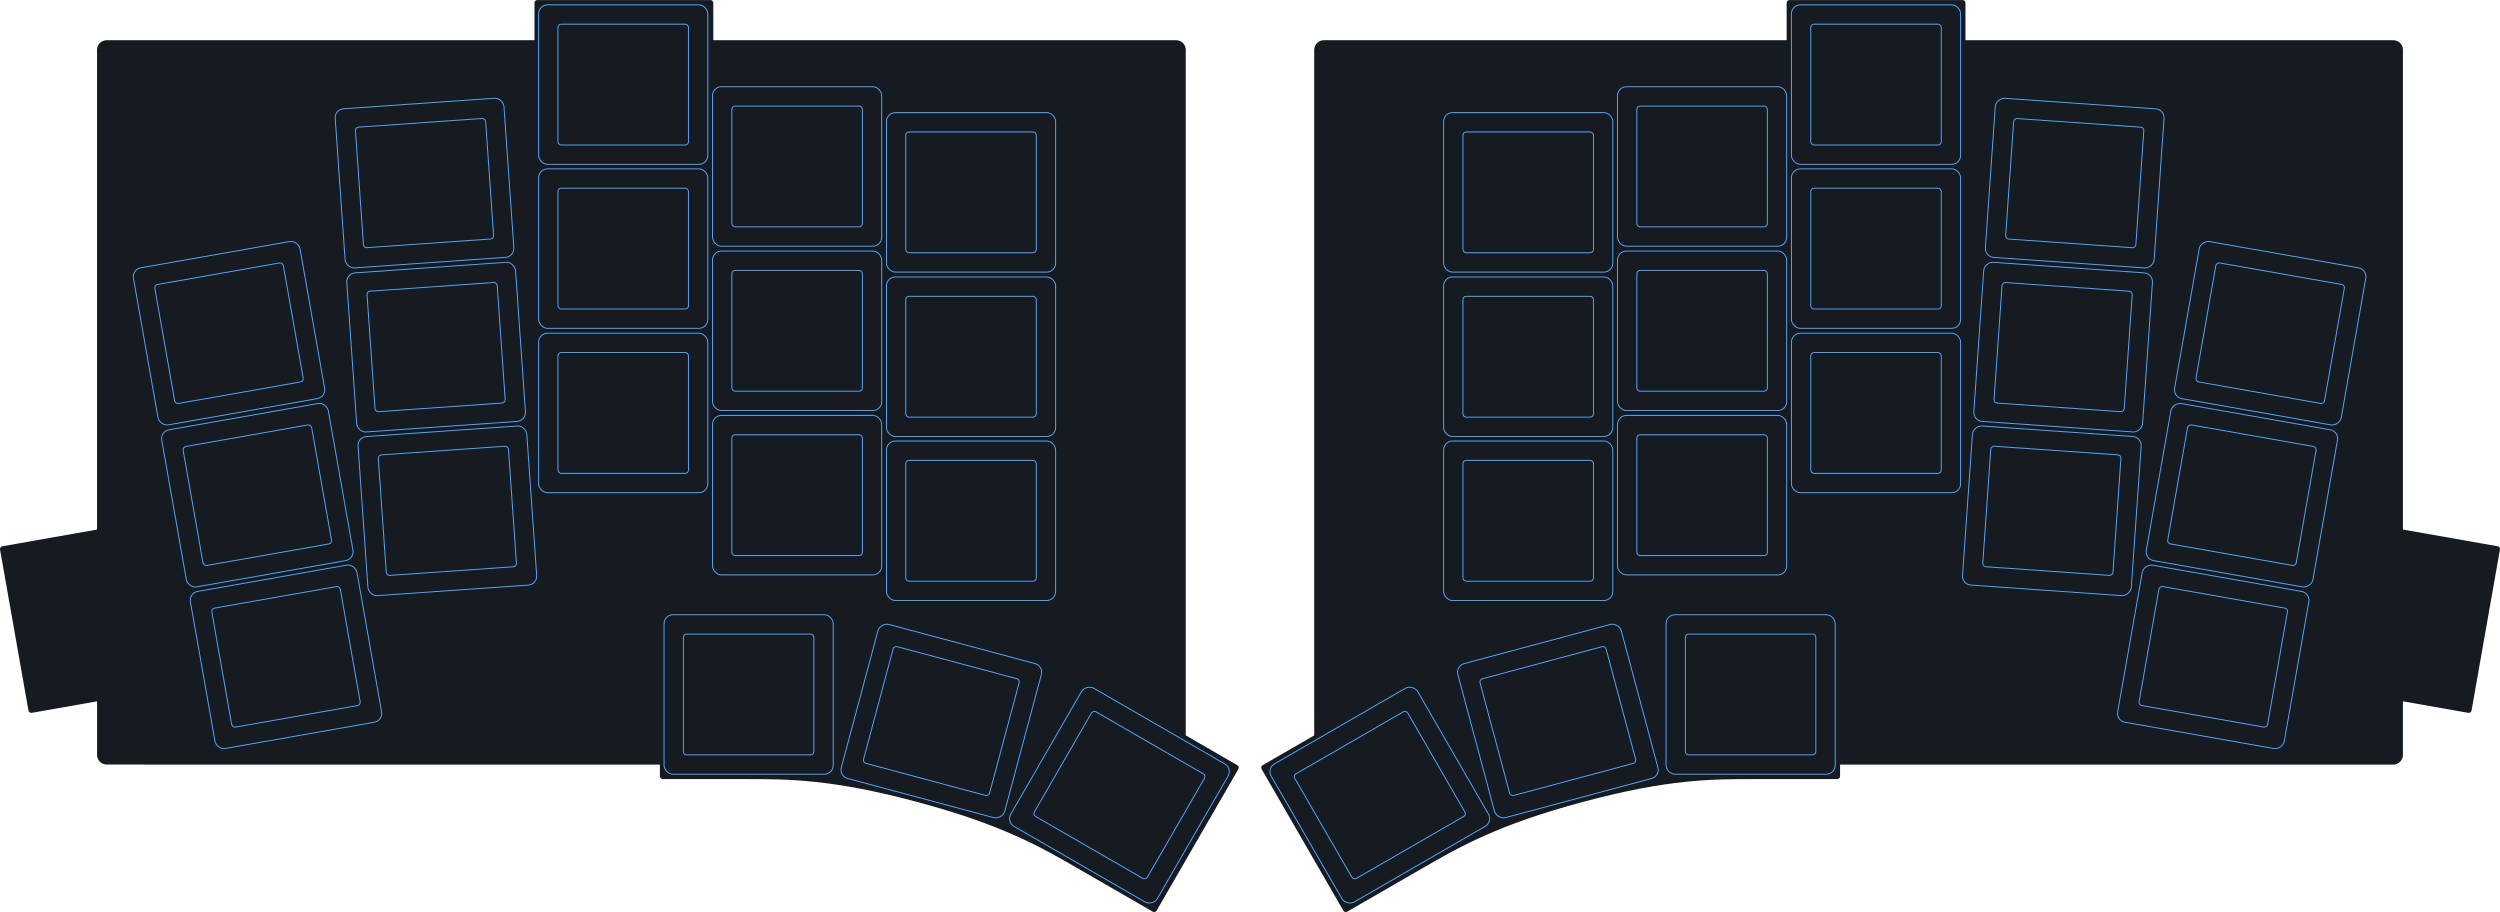 <?xml version="1.0" encoding="UTF-8"?>
<svg xmlns="http://www.w3.org/2000/svg" width="258.64mm" height="94.36mm" viewBox="0 0 733.16 267.46">
  <defs>
    <style>
      .cls-1 {
        fill: #161b22;
      }

      .cls-2 {
        fill: none;
        stroke: #58a6ff;
        stroke-miterlimit: 10;
        stroke-width: .28px;
      }
    </style>
  </defs>
  <g id="Shape">
    <path class="cls-1" d="M.69,160.19l27.77-4.9V14.61c0-1.57,1.27-2.83,2.83-2.83h125.46V.84c0-.46,.38-.84,.84-.84h50.76c.46,0,.84,.38,.84,.84V11.78h135.72c1.57,0,2.83,1.27,2.83,2.83V215.66l15.12,8.73c.4,.23,.54,.74,.31,1.14l-23.97,41.51c-.23,.4-.74,.54-1.14,.31-2.77-1.6-13.03-7.52-21.72-12.54-11.22-6.48-22.44-12.96-47.42-19.65s-37.59-6.69-50.19-6.69c-10.77,0-21.38,0-24.37,0-.46,0-.84-.38-.84-.84v-3.42H31.3c-1.57,0-2.83-1.27-2.83-2.83v-15.72l-19.16,3.38c-.46,.08-.89-.22-.97-.68L.01,161.16c-.08-.46,.22-.89,.68-.97Z"/>
    <path class="cls-1" d="M732.46,160.19l-27.77-4.9V14.61c0-1.57-1.27-2.83-2.83-2.83h-125.46V.84c0-.46-.38-.84-.84-.84h-50.76c-.46,0-.84,.38-.84,.84V11.78h-135.72c-1.57,0-2.83,1.27-2.83,2.83V215.66l-15.12,8.73c-.4,.23-.54,.74-.31,1.14l23.97,41.51c.23,.4,.74,.54,1.14,.31,2.77-1.6,13.03-7.52,21.72-12.54,11.22-6.48,22.44-12.96,47.42-19.65s37.59-6.69,50.19-6.69c10.77,0,21.38,0,24.37,0,.46,0,.84-.38,.84-.84v-3.42h162.23c1.57,0,2.83-1.27,2.83-2.83v-15.72l19.16,3.38c.46,.08,.89-.22,.97-.68l8.32-47.2c.08-.46-.22-.89-.68-.97Z"/>
  </g>
  <g id="Keys_Kopie" data-name="Keys Kopie">
    <g id="Keycaps">
      <rect class="cls-2" x="259.97" y="33.02" width="49.61" height="46.77" rx="2.61" ry="2.61"/>
      <rect class="cls-2" x="259.97" y="81.22" width="49.61" height="46.77" rx="2.61" ry="2.61"/>
      <rect class="cls-2" x="259.97" y="129.33" width="49.61" height="46.77" rx="2.61" ry="2.61"/>
      <rect class="cls-2" x="208.96" y="25.42" width="49.61" height="46.77" rx="2.61" ry="2.61"/>
      <rect class="cls-2" x="208.96" y="73.62" width="49.61" height="46.77" rx="2.61" ry="2.61"/>
      <rect class="cls-2" x="208.96" y="121.82" width="49.61" height="46.77" rx="2.61" ry="2.61"/>
      <rect class="cls-2" x="157.96" y="1.41" width="49.61" height="46.77" rx="2.61" ry="2.61"/>
      <rect class="cls-2" x="157.96" y="49.51" width="49.61" height="46.77" rx="2.61" ry="2.61"/>
      <rect class="cls-2" x="157.96" y="97.71" width="49.61" height="46.77" rx="2.61" ry="2.61"/>
      <rect class="cls-2" x="194.74" y="180.27" width="49.61" height="46.77" rx="2.61" ry="2.61"/>
      <rect class="cls-2" x="99.69" y="30.3" width="49.61" height="46.77" rx="2.61" ry="2.61" transform="translate(-3.44 8.81) rotate(-4)"/>
      <rect class="cls-2" x="103.09" y="78.41" width="49.61" height="46.77" rx="2.61" ry="2.61" transform="translate(-6.79 9.17) rotate(-4)"/>
      <rect class="cls-2" x="106.39" y="126.41" width="49.61" height="46.77" rx="2.61" ry="2.61" transform="translate(-10.13 9.52) rotate(-4)"/>
      <rect class="cls-2" x="42.36" y="74.32" width="49.61" height="46.77" rx="2.61" ry="2.61" transform="translate(-15.95 13.15) rotate(-10)"/>
      <rect class="cls-2" x="50.66" y="121.83" width="49.61" height="46.77" rx="2.61" ry="2.61" transform="translate(-24.07 15.31) rotate(-10)"/>
      <rect class="cls-2" x="59.06" y="169.23" width="49.61" height="46.77" rx="2.61" ry="2.61" transform="translate(-32.17 17.49) rotate(-10)"/>
      <rect class="cls-2" x="252.67" y="186.64" width="46.77" height="49.61" rx="2.61" ry="2.61" transform="translate(.37 423.37) rotate(-75)"/>
      <rect class="cls-2" x="304.89" y="208.37" width="46.77" height="49.61" rx="2.61" ry="2.61" transform="translate(-37.79 400.88) rotate(-60)"/>
    </g>
    <g>
      <rect class="cls-2" x="265.63" y="38.69" width="38.27" height="35.43" rx=".95" ry=".95"/>
      <rect class="cls-2" x="265.63" y="86.89" width="38.27" height="35.43" rx=".95" ry=".95"/>
      <rect class="cls-2" x="265.63" y="135" width="38.27" height="35.43" rx=".95" ry=".95"/>
      <rect class="cls-2" x="214.63" y="31.09" width="38.27" height="35.43" rx=".95" ry=".95"/>
      <rect class="cls-2" x="214.63" y="79.29" width="38.27" height="35.43" rx=".95" ry=".95"/>
      <rect class="cls-2" x="214.63" y="127.49" width="38.27" height="35.43" rx=".95" ry=".95"/>
      <rect class="cls-2" x="163.63" y="7.08" width="38.27" height="35.43" rx=".95" ry=".95"/>
      <rect class="cls-2" x="163.63" y="55.18" width="38.27" height="35.43" rx=".95" ry=".95"/>
      <rect class="cls-2" x="163.63" y="103.38" width="38.27" height="35.43" rx=".95" ry=".95"/>
      <rect class="cls-2" x="200.41" y="185.94" width="38.27" height="35.43" rx=".95" ry=".95"/>
      <rect class="cls-2" x="105.36" y="35.97" width="38.27" height="35.43" rx=".95" ry=".95" transform="translate(-3.44 8.81) rotate(-4)"/>
      <rect class="cls-2" x="108.76" y="84.07" width="38.27" height="35.43" rx=".95" ry=".95" transform="translate(-6.79 9.17) rotate(-4)"/>
      <rect class="cls-2" x="112.06" y="132.08" width="38.27" height="35.43" rx=".95" ry=".95" transform="translate(-10.13 9.52) rotate(-4)"/>
      <rect class="cls-2" x="48.03" y="79.99" width="38.27" height="35.43" rx=".95" ry=".95" transform="translate(-15.95 13.15) rotate(-10)"/>
      <rect class="cls-2" x="56.33" y="127.5" width="38.27" height="35.43" rx=".95" ry=".95" transform="translate(-24.07 15.31) rotate(-10)"/>
      <rect class="cls-2" x="64.73" y="174.9" width="38.27" height="35.43" rx=".95" ry=".95" transform="translate(-32.17 17.49) rotate(-10)"/>
      <rect class="cls-2" x="258.34" y="192.31" width="35.43" height="38.27" rx=".95" ry=".95" transform="translate(.37 423.37) rotate(-75)"/>
      <rect class="cls-2" x="310.56" y="214.04" width="35.43" height="38.27" rx=".95" ry=".95" transform="translate(-37.79 400.88) rotate(-60)"/>
    </g>
    <g id="Keycaps-2" data-name="Keycaps">
      <rect class="cls-2" x="423.36" y="33.02" width="49.61" height="46.77" rx="2.61" ry="2.61"/>
      <rect class="cls-2" x="423.36" y="81.22" width="49.61" height="46.77" rx="2.61" ry="2.61"/>
      <rect class="cls-2" x="423.36" y="129.33" width="49.61" height="46.77" rx="2.61" ry="2.61"/>
      <rect class="cls-2" x="474.36" y="25.42" width="49.61" height="46.77" rx="2.61" ry="2.61"/>
      <rect class="cls-2" x="474.36" y="73.62" width="49.61" height="46.77" rx="2.61" ry="2.61"/>
      <rect class="cls-2" x="474.36" y="121.82" width="49.61" height="46.77" rx="2.61" ry="2.61"/>
      <rect class="cls-2" x="525.36" y="1.41" width="49.61" height="46.77" rx="2.61" ry="2.61"/>
      <rect class="cls-2" x="525.36" y="49.51" width="49.61" height="46.77" rx="2.61" ry="2.61"/>
      <rect class="cls-2" x="525.36" y="97.71" width="49.61" height="46.77" rx="2.61" ry="2.61"/>
      <rect class="cls-2" x="488.59" y="180.27" width="49.61" height="46.77" rx="2.61" ry="2.61"/>
      <rect class="cls-2" x="585.05" y="28.89" width="46.77" height="49.61" rx="2.61" ry="2.61" transform="translate(512.43 656.9) rotate(-86)"/>
      <rect class="cls-2" x="581.65" y="76.99" width="46.77" height="49.61" rx="2.61" ry="2.61" transform="translate(461.29 698.25) rotate(-86)"/>
      <rect class="cls-2" x="578.35" y="124.99" width="46.77" height="49.61" rx="2.61" ry="2.61" transform="translate(410.33 739.61) rotate(-86)"/>
      <rect class="cls-2" x="642.38" y="72.9" width="46.77" height="49.61" rx="2.61" ry="2.61" transform="translate(453.94 736.4) rotate(-80)"/>
      <rect class="cls-2" x="634.08" y="120.41" width="46.77" height="49.61" rx="2.61" ry="2.61" transform="translate(400.29 767.48) rotate(-80)"/>
      <rect class="cls-2" x="625.68" y="167.81" width="46.77" height="49.61" rx="2.61" ry="2.61" transform="translate(346.67 798.38) rotate(-80)"/>
      <rect class="cls-2" x="432.07" y="188.06" width="49.61" height="46.77" rx="2.61" ry="2.61" transform="translate(-39.16 125.45) rotate(-15)"/>
      <rect class="cls-2" x="379.85" y="209.78" width="49.61" height="46.77" rx="2.61" ry="2.61" transform="translate(-62.37 233.57) rotate(-30)"/>
    </g>
    <g>
      <rect class="cls-2" x="429.03" y="38.69" width="38.27" height="35.43" rx=".95" ry=".95"/>
      <rect class="cls-2" x="429.03" y="86.89" width="38.27" height="35.43" rx=".95" ry=".95"/>
      <rect class="cls-2" x="429.03" y="135" width="38.27" height="35.43" rx=".95" ry=".95"/>
      <rect class="cls-2" x="480.03" y="31.09" width="38.27" height="35.43" rx=".95" ry=".95"/>
      <rect class="cls-2" x="480.03" y="79.29" width="38.27" height="35.43" rx=".95" ry=".95"/>
      <rect class="cls-2" x="480.03" y="127.49" width="38.27" height="35.43" rx=".95" ry=".95"/>
      <rect class="cls-2" x="531.03" y="7.08" width="38.27" height="35.43" rx=".95" ry=".95"/>
      <rect class="cls-2" x="531.03" y="55.18" width="38.27" height="35.43" rx=".95" ry=".95"/>
      <rect class="cls-2" x="531.03" y="103.38" width="38.27" height="35.43" rx=".95" ry=".95"/>
      <rect class="cls-2" x="494.25" y="185.94" width="38.27" height="35.43" rx=".95" ry=".95"/>
      <rect class="cls-2" x="590.72" y="34.56" width="35.43" height="38.27" rx=".95" ry=".95" transform="translate(512.44 656.9) rotate(-86)"/>
      <rect class="cls-2" x="587.32" y="82.66" width="35.43" height="38.27" rx=".95" ry=".95" transform="translate(461.29 698.25) rotate(-86)"/>
      <rect class="cls-2" x="584.02" y="130.66" width="35.43" height="38.27" rx=".95" ry=".95" transform="translate(410.33 739.61) rotate(-86)"/>
      <rect class="cls-2" x="648.05" y="78.57" width="35.43" height="38.27" rx=".95" ry=".95" transform="translate(453.93 736.39) rotate(-80)"/>
      <rect class="cls-2" x="639.75" y="126.08" width="35.43" height="38.27" rx=".95" ry=".95" transform="translate(400.29 767.47) rotate(-80)"/>
      <rect class="cls-2" x="631.35" y="173.48" width="35.43" height="38.27" rx=".95" ry=".95" transform="translate(346.67 798.37) rotate(-80)"/>
      <rect class="cls-2" x="437.73" y="193.73" width="38.27" height="35.43" rx=".95" ry=".95" transform="translate(-39.16 125.46) rotate(-15)"/>
      <rect class="cls-2" x="385.52" y="215.45" width="38.27" height="35.43" rx=".95" ry=".95" transform="translate(-62.37 233.57) rotate(-30)"/>
    </g>
  </g>
</svg>